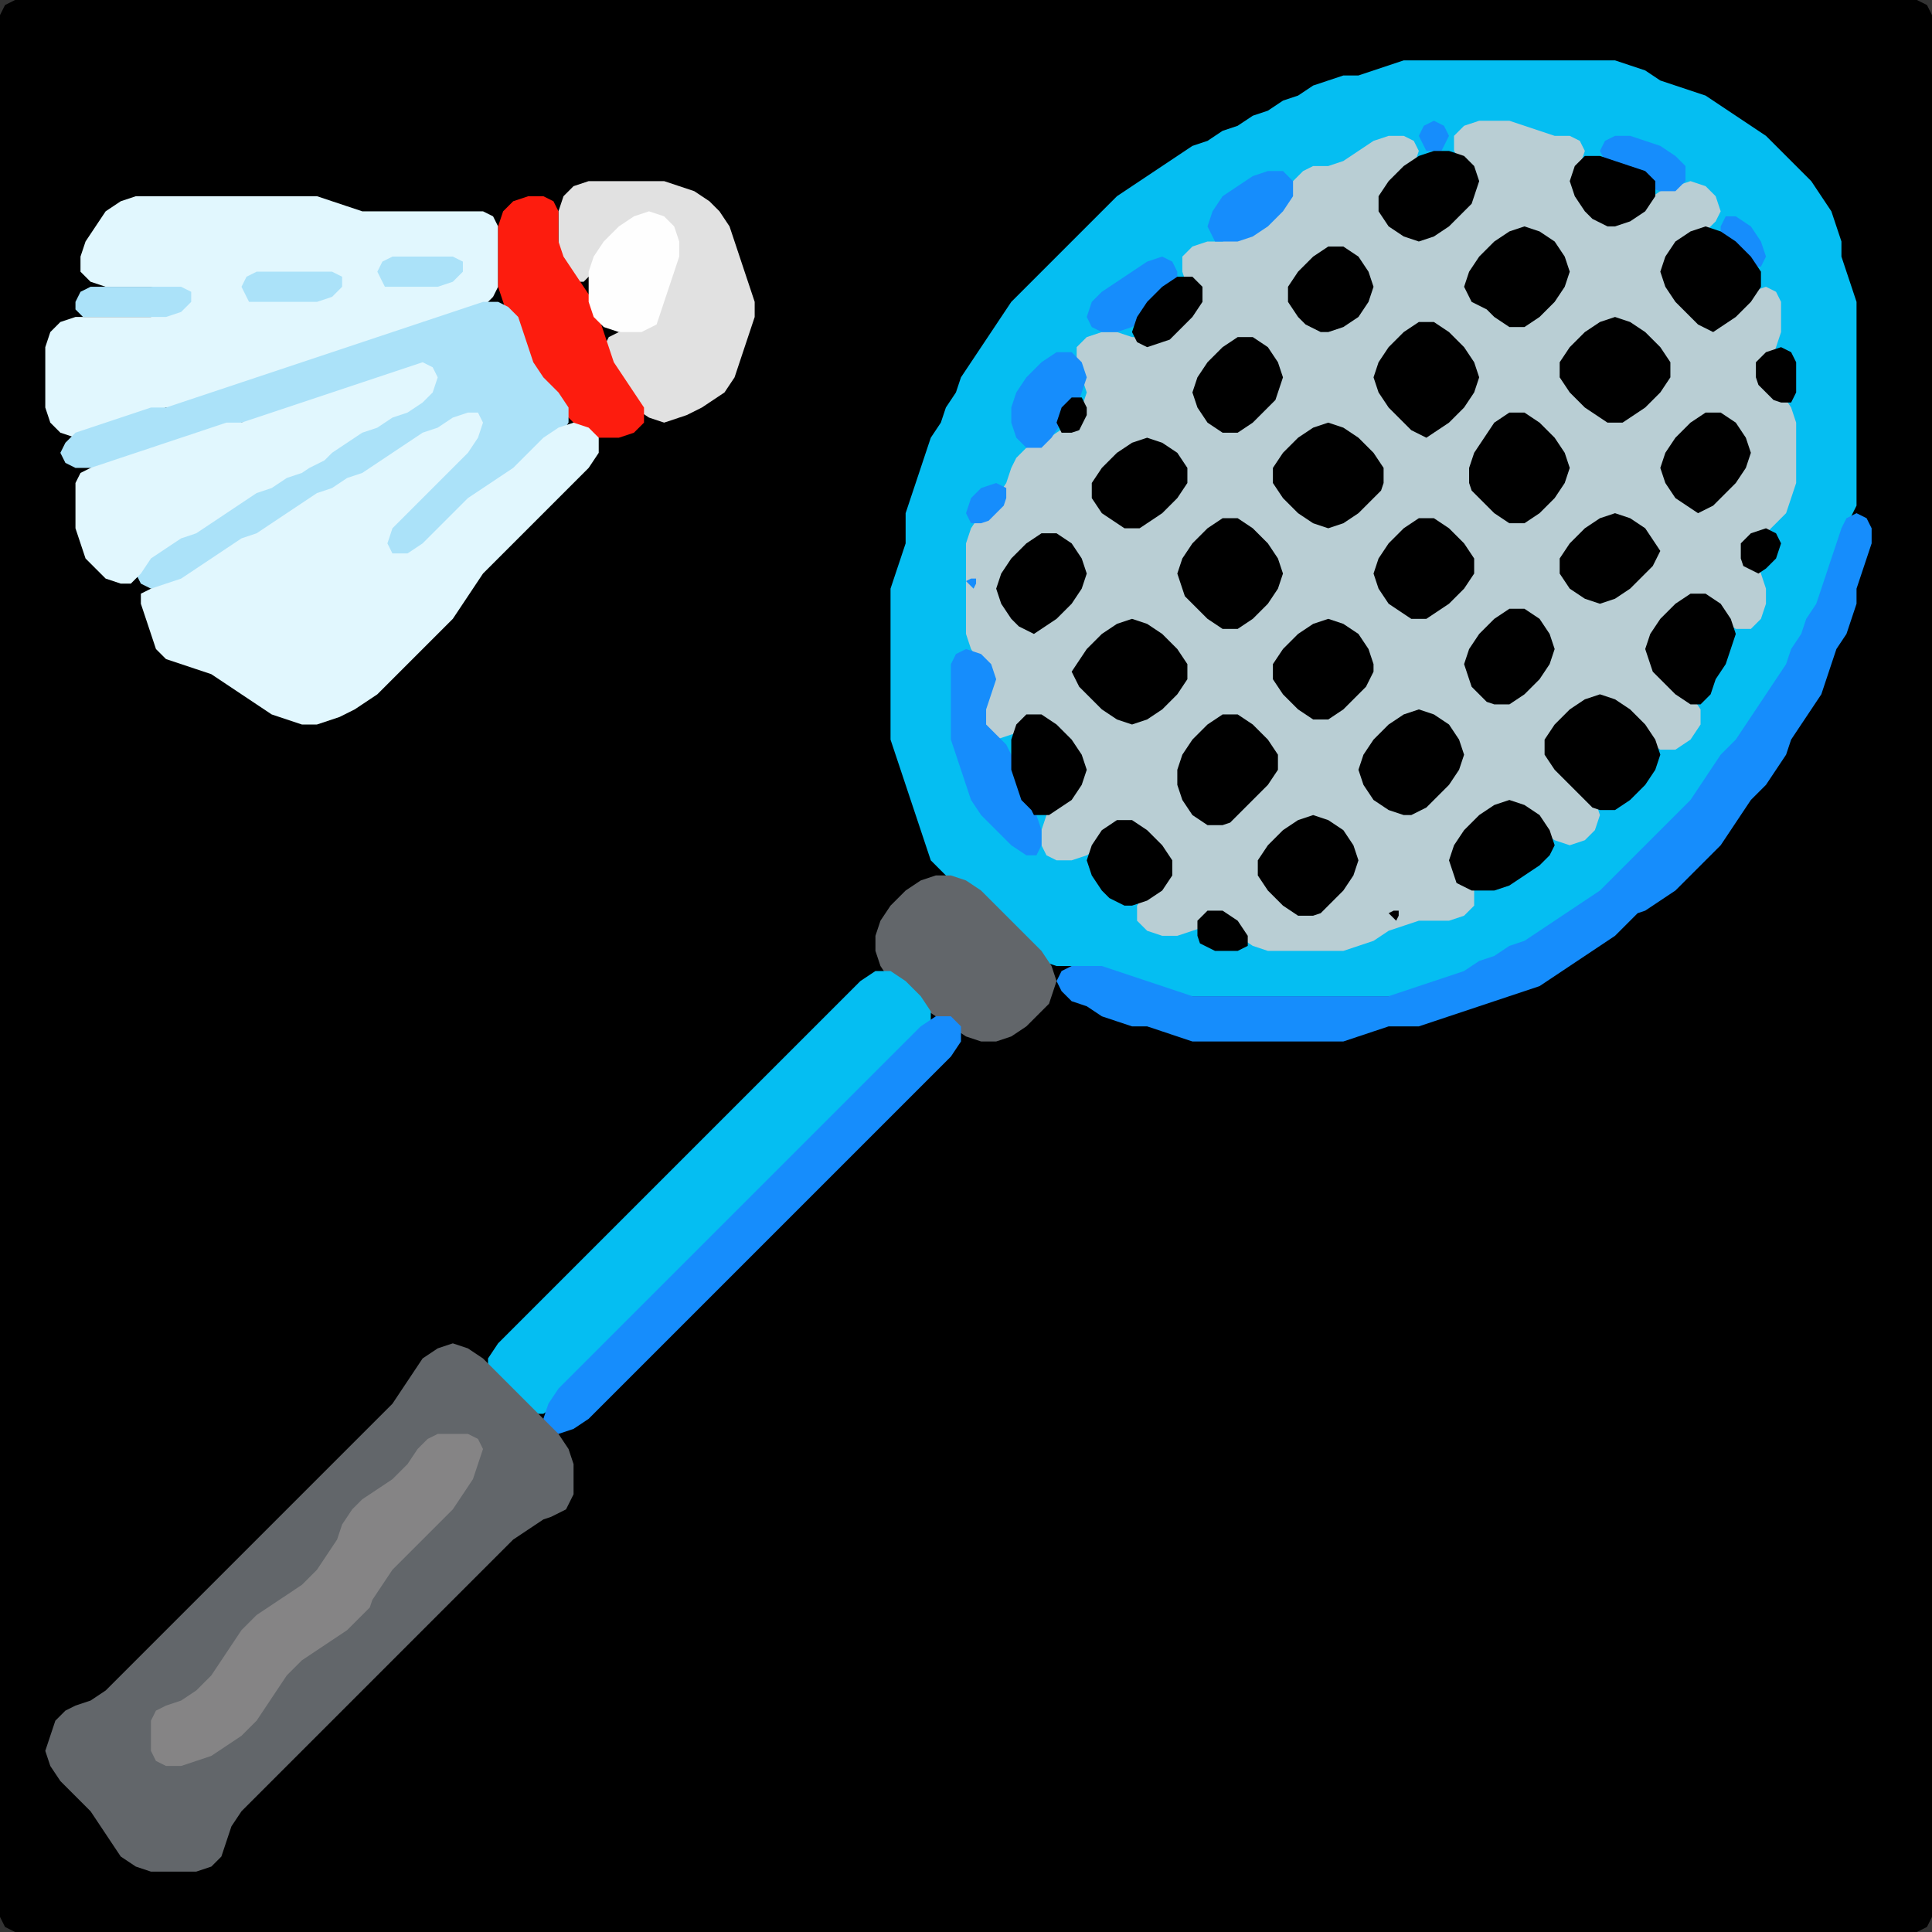 <?xml version="1.0" encoding="UTF-8" standalone="no"?>
<!DOCTYPE svg PUBLIC "-//W3C//DTD SVG 1.1//EN"
"http://www.w3.org/Graphics/SVG/1.1/DTD/svg11.dtd">
<svg width="128" height="128" xmlns="http://www.w3.org/2000/svg" version="1.1">
<rect width="100%" height="100%" fill="#333333" stroke="none"/>
<path d="M 26.5 128.0 L 27.0 128.0 L 28.0 128.0 L 29.0 128.0 L 30.0 128.0 L 31.0 128.0 L 32.0 128.0 L 33.0 128.0 L 34.0 128.0 L 35.0 128.0 L 36.0 128.0 L 37.0 128.0 L 38.0 128.0 L 39.0 128.0 L 40.0 128.0 L 41.0 128.0 L 42.0 128.0 L 43.0 128.0 L 44.0 128.0 L 45.0 128.0 L 46.0 128.0 L 47.0 128.0 L 48.0 128.0 L 49.0 128.0 L 50.0 128.0 L 51.0 128.0 L 52.0 128.0 L 53.0 128.0 L 54.0 128.0 L 55.0 128.0 L 56.0 128.0 L 57.0 128.0 L 58.0 128.0 L 59.0 128.0 L 60.0 128.0 L 61.0 128.0 L 62.0 128.0 L 63.0 128.0 L 64.0 128.0 L 65.0 128.0 L 66.0 128.0 L 67.0 128.0 L 68.0 128.0 L 69.0 128.0 L 70.0 128.0 L 71.0 128.0 L 72.0 128.0 L 73.0 128.0 L 74.0 128.0 L 75.0 128.0 L 76.0 128.0 L 77.0 128.0 L 78.0 128.0 L 79.0 128.0 L 80.0 128.0 L 81.0 128.0 L 82.0 128.0 L 83.0 128.0 L 84.0 128.0 L 85.0 128.0 L 86.0 128.0 L 87.0 128.0 L 88.0 128.0 L 89.0 128.0 L 90.0 128.0 L 91.0 128.0 L 92.0 128.0 L 93.0 128.0 L 94.0 128.0 L 95.0 128.0 L 96.0 128.0 L 97.0 128.0 L 98.0 128.0 L 99.0 128.0 L 100.0 128.0 L 101.0 128.0 L 102.0 128.0 L 103.0 128.0 L 104.0 128.0 L 105.0 128.0 L 106.0 128.0 L 107.0 128.0 L 108.0 128.0 L 109.0 128.0 L 110.0 128.0 L 111.0 128.0 L 112.0 128.0 L 113.0 128.0 L 114.0 128.0 L 115.0 128.0 L 116.0 128.0 L 117.0 128.0 L 118.0 128.0 L 119.0 128.0 L 120.0 128.0 L 121.0 128.0 L 122.0 128.0 L 123.0 128.0 L 124.0 128.0 L 125.0 128.0 L 126.0 128.0 L 127.0 128.0 L 127.667 127.667 L 128.0 127.0 L 128.0 126.0 L 128.0 125.0 L 128.0 124.0 L 128.0 123.0 L 128.0 122.0 L 128.0 121.0 L 128.0 120.0 L 128.0 119.0 L 128.0 118.0 L 128.0 117.0 L 128.0 116.0 L 128.0 115.0 L 128.0 114.0 L 128.0 113.0 L 128.0 112.0 L 128.0 111.0 L 128.0 110.0 L 128.0 109.0 L 128.0 108.0 L 128.0 107.0 L 128.0 106.0 L 128.0 105.0 L 128.0 104.0 L 128.0 103.0 L 128.0 102.0 L 128.0 101.0 L 128.0 100.0 L 128.0 99.0 L 128.0 98.0 L 128.0 97.0 L 128.0 96.0 L 128.0 95.0 L 128.0 94.0 L 128.0 93.0 L 128.0 92.0 L 128.0 91.0 L 128.0 90.0 L 128.0 89.0 L 128.0 88.0 L 128.0 87.0 L 128.0 86.0 L 128.0 85.0 L 128.0 84.0 L 128.0 83.0 L 128.0 82.0 L 128.0 81.0 L 128.0 80.0 L 128.0 79.0 L 128.0 78.0 L 128.0 77.0 L 128.0 76.0 L 128.0 75.0 L 128.0 74.0 L 128.0 73.0 L 128.0 72.0 L 128.0 71.0 L 128.0 70.0 L 128.0 69.0 L 128.0 68.0 L 128.0 67.0 L 128.0 66.0 L 128.0 65.0 L 128.0 64.0 L 128.0 63.0 L 128.0 62.0 L 128.0 61.0 L 128.0 60.0 L 128.0 59.0 L 128.0 58.0 L 128.0 57.0 L 128.0 56.0 L 128.0 55.0 L 128.0 54.0 L 128.0 53.0 L 128.0 52.0 L 128.0 51.0 L 128.0 50.0 L 128.0 49.0 L 128.0 48.0 L 128.0 47.0 L 128.0 46.0 L 128.0 45.0 L 128.0 44.0 L 128.0 43.0 L 128.0 42.0 L 128.0 41.0 L 128.0 40.0 L 128.0 39.0 L 128.0 38.0 L 128.0 37.0 L 128.0 36.0 L 128.0 35.0 L 128.0 34.0 L 128.0 33.0 L 128.0 32.0 L 128.0 31.0 L 128.0 30.0 L 128.0 29.0 L 128.0 28.0 L 128.0 27.0 L 128.0 26.0 L 128.0 25.0 L 128.0 24.0 L 128.0 23.0 L 128.0 22.0 L 128.0 21.0 L 128.0 20.0 L 128.0 19.0 L 128.0 18.0 L 128.0 17.0 L 128.0 16.0 L 128.0 15.0 L 128.0 14.0 L 128.0 13.0 L 128.0 12.0 L 128.0 11.0 L 128.0 10.0 L 128.0 9.0 L 128.0 8.0 L 128.0 7.0 L 128.0 6.0 L 128.0 5.0 L 128.0 4.0 L 128.0 3.0 L 128.0 2.0 L 128.0 1.0 L 127.667 0.333 L 127.0 0.0 L 126.0 0.0 L 125.0 0.0 L 124.0 0.0 L 123.0 0.0 L 122.0 0.0 L 121.0 0.0 L 120.0 0.0 L 119.0 0.0 L 118.0 0.0 L 117.0 0.0 L 116.0 0.0 L 115.0 0.0 L 114.0 0.0 L 113.0 0.0 L 112.0 0.0 L 111.0 0.0 L 110.0 0.0 L 109.0 0.0 L 108.0 0.0 L 107.0 0.0 L 106.0 0.0 L 105.0 0.0 L 104.0 0.0 L 103.0 0.0 L 102.0 0.0 L 101.0 0.0 L 100.0 0.0 L 99.0 0.0 L 98.0 0.0 L 97.0 0.0 L 96.0 0.0 L 95.0 0.0 L 94.0 0.0 L 93.0 0.0 L 92.0 0.0 L 91.0 0.0 L 90.0 0.0 L 89.0 0.0 L 88.0 0.0 L 87.0 0.0 L 86.0 0.0 L 85.0 0.0 L 84.0 0.0 L 83.0 0.0 L 82.0 0.0 L 81.0 0.0 L 80.0 0.0 L 79.0 0.0 L 78.0 0.0 L 77.0 0.0 L 76.0 0.0 L 75.0 0.0 L 74.0 0.0 L 73.0 0.0 L 72.0 0.0 L 71.0 0.0 L 70.0 0.0 L 69.0 0.0 L 68.0 0.0 L 67.0 0.0 L 66.0 0.0 L 65.0 0.0 L 64.0 0.0 L 63.0 0.0 L 62.0 0.0 L 61.0 0.0 L 60.0 0.0 L 59.0 0.0 L 58.0 0.0 L 57.0 0.0 L 56.0 0.0 L 55.0 0.0 L 54.0 0.0 L 53.0 0.0 L 52.0 0.0 L 51.0 0.0 L 50.0 0.0 L 49.0 0.0 L 48.0 0.0 L 47.0 0.0 L 46.0 0.0 L 45.0 0.0 L 44.0 0.0 L 43.0 0.0 L 42.0 0.0 L 41.0 0.0 L 40.0 0.0 L 39.0 0.0 L 38.0 0.0 L 37.0 0.0 L 36.0 0.0 L 35.0 0.0 L 34.0 0.0 L 33.0 0.0 L 32.0 0.0 L 31.0 0.0 L 30.0 0.0 L 29.0 0.0 L 28.0 0.0 L 27.0 0.0 L 26.0 0.0 L 25.0 0.0 L 24.0 0.0 L 23.0 0.0 L 22.0 0.0 L 21.0 0.0 L 20.0 0.0 L 19.0 0.0 L 18.0 0.0 L 17.0 0.0 L 16.0 0.0 L 15.0 0.0 L 14.0 0.0 L 13.0 0.0 L 12.0 0.0 L 11.0 0.0 L 10.0 0.0 L 9.0 0.0 L 8.0 0.0 L 7.0 0.0 L 6.0 0.0 L 5.0 0.0 L 4.0 0.0 L 3.0 0.0 L 2.0 0.0 L 1.0 0.0 L 0.333 0.333 L 0.0 1.0 L 0.0 2.0 L 0.0 3.0 L 0.0 4.0 L 0.0 5.0 L 0.0 6.0 L 0.0 7.0 L 0.0 8.0 L 0.0 9.0 L 0.0 10.0 L 0.0 11.0 L 0.0 12.0 L 0.0 13.0 L 0.0 14.0 L 0.0 15.0 L 0.0 16.0 L 0.0 17.0 L 0.0 18.0 L 0.0 19.0 L 0.0 20.0 L 0.0 21.0 L 0.0 22.0 L 0.0 23.0 L 0.0 24.0 L 0.0 25.0 L 0.0 26.0 L 0.0 27.0 L 0.0 28.0 L 0.0 29.0 L 0.0 30.0 L 0.0 31.0 L 0.0 32.0 L 0.0 33.0 L 0.0 34.0 L 0.0 35.0 L 0.0 36.0 L 0.0 37.0 L 0.0 38.0 L 0.0 39.0 L 0.0 40.0 L 0.0 41.0 L 0.0 42.0 L 0.0 43.0 L 0.0 44.0 L 0.0 45.0 L 0.0 46.0 L 0.0 47.0 L 0.0 48.0 L 0.0 49.0 L 0.0 50.0 L 0.0 51.0 L 0.0 52.0 L 0.0 53.0 L 0.0 54.0 L 0.0 55.0 L 0.0 56.0 L 0.0 57.0 L 0.0 58.0 L 0.0 59.0 L 0.0 60.0 L 0.0 61.0 L 0.0 62.0 L 0.0 63.0 L 0.0 64.0 L 0.0 65.0 L 0.0 66.0 L 0.0 67.0 L 0.0 68.0 L 0.0 69.0 L 0.0 70.0 L 0.0 71.0 L 0.0 72.0 L 0.0 73.0 L 0.0 74.0 L 0.0 75.0 L 0.0 76.0 L 0.0 77.0 L 0.0 78.0 L 0.0 79.0 L 0.0 80.0 L 0.0 81.0 L 0.0 82.0 L 0.0 83.0 L 0.0 84.0 L 0.0 85.0 L 0.0 86.0 L 0.0 87.0 L 0.0 88.0 L 0.0 89.0 L 0.0 90.0 L 0.0 91.0 L 0.0 92.0 L 0.0 93.0 L 0.0 94.0 L 0.0 95.0 L 0.0 96.0 L 0.0 97.0 L 0.0 98.0 L 0.0 99.0 L 0.0 100.0 L 0.0 101.0 L 0.0 102.0 L 0.0 103.0 L 0.0 104.0 L 0.0 105.0 L 0.0 106.0 L 0.0 107.0 L 0.0 108.0 L 0.0 109.0 L 0.0 110.0 L 0.0 111.0 L 0.0 112.0 L 0.0 113.0 L 0.0 114.0 L 0.0 115.0 L 0.0 116.0 L 0.0 117.0 L 0.0 118.0 L 0.0 119.0 L 0.0 120.0 L 0.0 121.0 L 0.0 122.0 L 0.0 123.0 L 0.0 124.0 L 0.0 125.0 L 0.0 126.0 L 0.0 127.0 L 0.333 127.667 L 1.0 128.0 L 2.0 128.0 L 3.0 128.0 L 4.0 128.0 L 5.0 128.0 L 6.0 128.0 L 7.0 128.0 L 8.0 128.0 L 9.0 128.0 L 10.0 128.0 L 11.0 128.0 L 12.0 128.0 L 13.0 128.0 L 14.0 128.0 L 15.0 128.0 L 16.0 128.0 L 17.0 128.0 L 18.0 128.0 L 19.0 128.0 L 20.0 128.0 L 21.0 128.0 L 22.0 128.0 L 23.0 128.0 L 24.0 128.0 L 25.0 128.0 L 25.5 128.0 Z" stroke="none" fill="rgb(0,0,0)" />
<path d="M 123.0 33.5 L 123.0 33.0 L 123.0 32.0 L 123.0 31.0 L 123.0 30.0 L 123.0 29.0 L 123.0 28.0 L 123.0 27.0 L 123.0 26.0 L 123.0 25.0 L 123.0 24.0 L 123.0 23.0 L 123.0 22.0 L 123.0 21.0 L 123.0 20.0 L 122.667 19.0 L 122.333 18.0 L 122.0 17.0 L 122.0 16.0 L 121.667 15.0 L 121.333 14.0 L 120.667 13.0 L 120.0 12.0 L 119.0 11.0 L 118.0 10.0 L 117.0 9.0 L 116.0 8.333 L 115.0 7.667 L 114.0 7.0 L 113.0 6.333 L 112.0 6.0 L 111.0 5.667 L 110.0 5.333 L 109.0 4.667 L 108.0 4.333 L 107.0 4.0 L 106.0 4.0 L 105.0 4.0 L 104.0 4.0 L 103.0 4.0 L 102.0 4.0 L 101.0 4.0 L 100.0 4.0 L 99.0 4.0 L 98.0 4.0 L 97.0 4.0 L 96.0 4.0 L 95.0 4.0 L 94.0 4.0 L 93.0 4.0 L 92.0 4.333 L 91.0 4.667 L 90.0 5.0 L 89.0 5.0 L 88.0 5.333 L 87.0 5.667 L 86.0 6.333 L 85.0 6.667 L 84.0 7.333 L 83.0 7.667 L 82.0 8.333 L 81.0 8.667 L 80.0 9.333 L 79.0 9.667 L 78.0 10.333 L 77.0 11.0 L 76.0 11.667 L 75.0 12.333 L 74.0 13.0 L 73.0 14.0 L 72.0 15.0 L 71.0 16.0 L 70.0 17.0 L 69.0 18.0 L 68.0 19.0 L 67.0 20.0 L 66.333 21.0 L 65.667 22.0 L 65.0 23.0 L 64.333 24.0 L 63.667 25.0 L 63.333 26.0 L 62.667 27.0 L 62.333 28.0 L 61.667 29.0 L 61.333 30.0 L 61.0 31.0 L 60.667 32.0 L 60.333 33.0 L 60.0 34.0 L 60.0 35.0 L 60.0 36.0 L 59.667 37.0 L 59.333 38.0 L 59.0 39.0 L 59.0 40.0 L 59.0 41.0 L 59.0 42.0 L 59.0 43.0 L 59.0 44.0 L 59.0 45.0 L 59.0 46.0 L 59.0 47.0 L 59.0 48.0 L 59.0 49.0 L 59.333 50.0 L 59.667 51.0 L 60.0 52.0 L 60.333 53.0 L 60.667 54.0 L 61.0 55.0 L 61.333 56.0 L 61.667 57.0 L 62.333 57.667 L 63.0 58.333 L 64.0 59.0 L 65.0 60.0 L 66.0 61.0 L 67.0 62.0 L 68.0 63.0 L 69.0 63.667 L 70.0 64.0 L 71.0 64.0 L 72.0 64.0 L 73.0 64.333 L 74.0 64.667 L 75.0 65.0 L 76.0 65.333 L 77.0 65.667 L 78.0 66.0 L 79.0 66.0 L 80.0 66.0 L 81.0 66.0 L 82.0 66.0 L 83.0 66.0 L 84.0 66.0 L 85.0 66.0 L 86.0 66.0 L 87.0 66.0 L 88.0 66.0 L 89.0 66.0 L 90.0 66.0 L 91.0 66.0 L 92.0 66.0 L 93.0 66.0 L 94.0 65.667 L 95.0 65.333 L 96.0 65.0 L 97.0 64.667 L 98.0 64.333 L 99.0 63.667 L 100.0 63.333 L 101.0 62.667 L 102.0 62.333 L 103.0 61.667 L 104.0 61.0 L 105.0 60.333 L 106.0 59.667 L 107.0 59.0 L 108.0 58.0 L 109.0 57.0 L 110.0 56.0 L 111.0 55.0 L 112.0 54.0 L 112.667 53.0 L 113.333 52.0 L 114.0 51.0 L 115.0 50.0 L 115.667 49.0 L 116.333 48.0 L 117.0 47.0 L 117.667 46.0 L 118.333 45.0 L 118.667 44.0 L 119.333 43.0 L 119.667 42.0 L 120.333 41.0 L 120.667 40.0 L 121.0 39.0 L 121.333 38.0 L 121.667 37.0 L 122.0 36.0 L 122.333 35.0 L 122.5 34.5 Z" stroke="none" fill="rgb(5,190,242)" />
<path d="M 95.5 10.0 L 95.667 9.667 L 96.0 9.0 L 95.667 8.333 L 95.0 8.0 L 94.333 8.333 L 94.0 9.0 L 94.333 9.667 L 94.5 10.0 Z" stroke="none" fill="rgb(22,141,252)" />
<path d="M 88.5 63.0 L 89.0 63.0 L 90.0 62.667 L 91.0 62.333 L 92.0 61.667 L 93.0 61.333 L 94.0 61.0 L 95.0 61.0 L 96.0 61.0 L 97.0 60.667 L 97.667 60.0 L 97.667 59.0 L 97.0 58.0 L 96.667 57.0 L 97.0 56.0 L 98.0 55.0 L 99.0 54.0 L 100.0 53.667 L 101.0 54.0 L 102.0 55.0 L 103.0 55.667 L 104.0 56.0 L 105.0 55.667 L 105.667 55.0 L 106.0 54.0 L 105.667 53.0 L 105.0 52.0 L 104.0 51.0 L 103.333 50.0 L 103.333 49.0 L 104.0 48.0 L 105.0 47.0 L 106.0 46.667 L 107.0 47.0 L 108.0 48.0 L 109.0 49.0 L 110.0 49.667 L 111.0 49.667 L 112.0 49.0 L 112.667 48.0 L 112.667 47.0 L 112.0 46.0 L 111.0 45.0 L 110.0 44.0 L 109.667 43.0 L 110.0 42.0 L 111.0 41.0 L 112.0 40.333 L 113.0 40.333 L 114.0 41.0 L 115.0 41.667 L 116.0 41.667 L 116.667 41.0 L 117.0 40.0 L 117.0 39.0 L 116.667 38.0 L 116.333 37.0 L 116.333 36.0 L 117.0 35.333 L 117.667 34.667 L 118.333 34.0 L 118.667 33.0 L 119.0 32.0 L 119.0 31.0 L 119.0 30.0 L 119.0 29.0 L 119.0 28.0 L 118.667 27.0 L 118.0 26.0 L 117.333 25.0 L 117.333 24.0 L 117.667 23.0 L 118.0 22.0 L 118.0 21.0 L 118.0 20.0 L 117.667 19.333 L 117.0 19.0 L 116.0 19.333 L 115.0 20.0 L 114.0 20.667 L 113.0 20.667 L 112.0 20.0 L 111.0 19.0 L 110.667 18.0 L 111.0 17.0 L 112.0 16.0 L 113.0 15.333 L 113.667 14.667 L 114.0 14.0 L 113.667 13.0 L 113.0 12.333 L 112.0 12.0 L 111.0 12.333 L 110.0 12.667 L 109.0 13.333 L 108.0 14.0 L 107.0 14.333 L 106.0 14.0 L 105.0 13.0 L 104.667 12.0 L 104.667 11.0 L 105.0 10.0 L 104.667 9.333 L 104.0 9.0 L 103.0 9.0 L 102.0 8.667 L 101.0 8.333 L 100.0 8.0 L 99.0 8.0 L 98.0 8.0 L 97.0 8.333 L 96.333 9.0 L 96.333 10.0 L 97.0 11.0 L 97.333 12.0 L 97.0 13.0 L 96.0 14.0 L 95.0 15.0 L 94.0 15.333 L 93.0 15.0 L 92.333 14.0 L 92.333 13.0 L 93.0 12.0 L 93.667 11.0 L 94.0 10.0 L 93.667 9.333 L 93.0 9.0 L 92.0 9.0 L 91.0 9.333 L 90.0 10.0 L 89.0 10.667 L 88.0 11.0 L 87.0 11.0 L 86.333 11.333 L 85.667 12.0 L 85.0 13.0 L 84.0 14.0 L 83.0 15.0 L 82.0 15.667 L 81.0 16.0 L 80.0 16.0 L 79.0 16.333 L 78.333 17.0 L 78.333 18.0 L 78.667 19.0 L 78.667 20.0 L 78.0 21.0 L 77.0 22.0 L 76.0 22.333 L 75.0 22.333 L 74.0 22.0 L 73.0 22.0 L 72.0 22.333 L 71.333 23.0 L 71.333 24.0 L 71.667 25.0 L 72.0 26.0 L 71.667 27.0 L 71.0 28.0 L 70.0 28.667 L 69.0 29.333 L 68.0 29.667 L 67.333 30.333 L 67.0 31.0 L 66.667 32.0 L 66.0 33.0 L 65.0 34.0 L 64.333 35.0 L 64.0 36.0 L 64.0 37.0 L 64.0 38.0 L 64.0 39.0 L 64.0 40.0 L 64.0 41.0 L 64.0 42.0 L 64.333 43.0 L 65.0 44.0 L 65.333 45.0 L 65.333 46.0 L 65.0 47.0 L 65.0 48.0 L 65.333 48.667 L 66.0 49.0 L 67.0 48.667 L 68.0 48.333 L 69.0 48.333 L 70.0 49.0 L 71.0 50.0 L 71.333 51.0 L 71.0 52.0 L 70.0 53.0 L 69.333 54.0 L 69.0 55.0 L 69.0 56.0 L 69.333 56.667 L 70.0 57.0 L 71.0 57.0 L 72.0 56.667 L 73.0 56.0 L 74.0 55.333 L 75.0 55.333 L 76.0 56.0 L 76.667 57.0 L 76.667 58.0 L 76.0 59.0 L 75.333 60.0 L 75.333 61.0 L 76.0 61.667 L 77.0 62.0 L 78.0 62.0 L 79.0 61.667 L 80.0 61.333 L 81.0 61.333 L 82.0 62.0 L 83.0 62.667 L 84.0 63.0 L 85.0 63.0 L 86.0 63.0 L 87.0 63.0 L 87.5 63.0 Z" stroke="none" fill="rgb(185,206,212)" />
<path d="M 109.5 12.5 L 110.0 12.667 L 111.0 12.667 L 111.667 12.0 L 111.667 11.0 L 111.0 10.333 L 110.0 9.667 L 109.0 9.333 L 108.0 9.0 L 107.0 9.0 L 106.333 9.333 L 106.0 10.0 L 106.333 10.667 L 107.0 11.0 L 108.0 11.333 L 108.5 11.5 Z" stroke="none" fill="rgb(22,141,252)" />
<path d="M 97.5 13.5 L 97.667 13.0 L 98.0 12.0 L 97.667 11.0 L 97.0 10.333 L 96.0 10.0 L 95.0 10.0 L 94.0 10.333 L 93.0 11.0 L 92.0 12.0 L 91.333 13.0 L 91.333 14.0 L 92.0 15.0 L 93.0 15.667 L 94.0 16.0 L 95.0 15.667 L 96.0 15.0 L 96.5 14.5 Z" stroke="none" fill="rgb(0,0,0)" />
<path d="M 106.5 15.0 L 107.0 15.0 L 108.0 14.667 L 109.0 14.0 L 109.667 13.0 L 109.667 12.0 L 109.0 11.333 L 108.0 11.0 L 107.0 10.667 L 106.0 10.333 L 105.0 10.333 L 104.333 11.0 L 104.0 12.0 L 104.333 13.0 L 105.0 14.0 L 105.5 14.5 Z" stroke="none" fill="rgb(0,0,0)" />
<path d="M 81.5 16.0 L 82.0 16.0 L 83.0 15.667 L 84.0 15.0 L 85.0 14.0 L 85.667 13.0 L 85.667 12.0 L 85.0 11.333 L 84.0 11.333 L 83.0 11.667 L 82.0 12.333 L 81.0 13.0 L 80.333 14.0 L 80.0 15.0 L 80.333 15.667 L 80.5 16.0 Z" stroke="none" fill="rgb(22,141,252)" />
<path d="M 46.5 27.0 L 47.0 26.667 L 48.0 26.0 L 48.667 25.0 L 49.0 24.0 L 49.333 23.0 L 49.667 22.0 L 50.0 21.0 L 50.0 20.0 L 49.667 19.0 L 49.333 18.0 L 49.0 17.0 L 48.667 16.0 L 48.333 15.0 L 47.667 14.0 L 47.0 13.333 L 46.0 12.667 L 45.0 12.333 L 44.0 12.0 L 43.0 12.0 L 42.0 12.0 L 41.0 12.0 L 40.0 12.0 L 39.0 12.0 L 38.0 12.333 L 37.333 13.0 L 37.0 14.0 L 37.0 15.0 L 37.0 16.0 L 37.0 17.0 L 37.333 18.0 L 38.0 18.667 L 38.667 18.667 L 39.333 18.0 L 40.0 17.0 L 41.0 16.0 L 42.0 15.0 L 43.0 14.667 L 44.0 15.0 L 44.667 16.0 L 44.667 17.0 L 44.333 18.0 L 44.0 19.0 L 43.667 20.0 L 43.0 21.0 L 42.0 21.667 L 41.0 22.0 L 40.333 22.333 L 40.0 23.0 L 40.333 24.0 L 40.667 25.0 L 41.333 26.0 L 42.0 27.0 L 43.0 27.667 L 44.0 28.0 L 45.0 27.667 L 45.5 27.5 Z" stroke="none" fill="rgb(225,225,225)" />
<path d="M 21.5 24.0 L 22.0 23.667 L 23.0 23.333 L 24.0 23.0 L 25.0 22.667 L 26.0 22.333 L 27.0 22.0 L 28.0 21.667 L 29.0 21.333 L 30.0 21.0 L 31.0 20.667 L 32.0 20.333 L 32.667 19.667 L 33.0 19.0 L 33.0 18.0 L 33.0 17.0 L 33.0 16.0 L 33.0 15.0 L 32.667 14.333 L 32.0 14.0 L 31.0 14.0 L 30.0 14.0 L 29.0 14.0 L 28.0 14.0 L 27.0 14.0 L 26.0 14.0 L 25.0 14.0 L 24.0 14.0 L 23.0 13.667 L 22.0 13.333 L 21.0 13.0 L 20.0 13.0 L 19.0 13.0 L 18.0 13.0 L 17.0 13.0 L 16.0 13.0 L 15.0 13.0 L 14.0 13.0 L 13.0 13.0 L 12.0 13.0 L 11.0 13.0 L 10.0 13.0 L 9.0 13.0 L 8.0 13.333 L 7.0 14.0 L 6.333 15.0 L 5.667 16.0 L 5.333 17.0 L 5.333 18.0 L 6.0 18.667 L 7.0 19.0 L 8.0 19.0 L 9.0 19.0 L 10.0 19.0 L 11.0 19.333 L 11.333 20.0 L 11.0 20.667 L 10.0 21.0 L 9.0 21.0 L 8.0 21.0 L 7.0 21.0 L 6.0 21.0 L 5.0 21.0 L 4.0 21.333 L 3.333 22.0 L 3.0 23.0 L 3.0 24.0 L 3.0 25.0 L 3.0 26.0 L 3.0 27.0 L 3.333 28.0 L 4.0 28.667 L 5.0 29.0 L 6.0 28.667 L 7.0 28.333 L 8.0 28.0 L 9.0 27.667 L 10.0 27.333 L 11.0 27.0 L 12.0 27.0 L 13.0 26.667 L 14.0 26.333 L 15.0 26.0 L 16.0 25.667 L 17.0 25.333 L 18.0 25.0 L 19.0 24.667 L 20.0 24.333 L 20.5 24.0 Z" stroke="none" fill="rgb(225,247,254)" />
<path d="M 39.5 29.0 L 40.0 29.0 L 41.0 29.0 L 42.0 28.667 L 42.667 28.0 L 42.667 27.0 L 42.0 26.0 L 41.333 25.0 L 40.667 24.0 L 40.333 23.0 L 40.0 22.0 L 39.667 21.0 L 39.333 20.0 L 38.667 19.0 L 38.0 18.0 L 37.333 17.0 L 37.0 16.0 L 37.0 15.0 L 37.0 14.0 L 36.667 13.333 L 36.0 13.0 L 35.0 13.0 L 34.0 13.333 L 33.333 14.0 L 33.0 15.0 L 33.0 16.0 L 33.0 17.0 L 33.0 18.0 L 33.0 19.0 L 33.333 20.0 L 33.667 21.0 L 34.333 22.0 L 34.667 23.0 L 35.0 24.0 L 35.333 25.0 L 36.0 26.0 L 37.0 27.0 L 38.0 28.0 L 38.5 28.5 Z" stroke="none" fill="rgb(253,28,14)" />
<path d="M 43.5 21.5 L 43.667 21.0 L 44.0 20.0 L 44.333 19.0 L 44.667 18.0 L 45.0 17.0 L 45.0 16.0 L 44.667 15.0 L 44.0 14.333 L 43.0 14.0 L 42.0 14.333 L 41.0 15.0 L 40.0 16.0 L 39.333 17.0 L 39.0 18.0 L 39.0 19.0 L 39.0 20.0 L 39.333 21.0 L 40.0 21.667 L 41.0 22.0 L 42.0 22.0 L 42.5 22.0 Z" stroke="none" fill="rgb(254,254,254)" />
<path d="M 114.5 16.5 L 115.0 17.0 L 116.0 17.667 L 116.667 17.667 L 117.0 17.0 L 116.667 16.0 L 116.0 15.0 L 115.0 14.333 L 114.333 14.333 L 114.0 15.0 L 114.0 15.5 Z" stroke="none" fill="rgb(22,141,252)" />
<path d="M 98.5 20.5 L 99.0 21.0 L 100.0 21.667 L 101.0 21.667 L 102.0 21.0 L 103.0 20.0 L 103.667 19.0 L 104.0 18.0 L 103.667 17.0 L 103.0 16.0 L 102.0 15.333 L 101.0 15.0 L 100.0 15.333 L 99.0 16.0 L 98.0 17.0 L 97.333 18.0 L 97.0 19.0 L 97.333 19.667 L 97.5 20.0 Z" stroke="none" fill="rgb(0,0,0)" />
<path d="M 113.5 22.0 L 114.0 21.667 L 115.0 21.0 L 116.0 20.0 L 116.667 19.0 L 116.667 18.0 L 116.0 17.0 L 115.0 16.0 L 114.0 15.333 L 113.0 15.0 L 112.0 15.333 L 111.0 16.0 L 110.333 17.0 L 110.0 18.0 L 110.333 19.0 L 111.0 20.0 L 112.0 21.0 L 112.5 21.5 Z" stroke="none" fill="rgb(0,0,0)" />
<path d="M 87.5 22.0 L 88.0 22.0 L 89.0 21.667 L 90.0 21.0 L 90.667 20.0 L 91.0 19.0 L 90.667 18.0 L 90.0 17.0 L 89.0 16.333 L 88.0 16.333 L 87.0 17.0 L 86.0 18.0 L 85.333 19.0 L 85.333 20.0 L 86.0 21.0 L 86.5 21.5 Z" stroke="none" fill="rgb(0,0,0)" />
<path d="M 26.5 19.0 L 27.0 19.0 L 28.0 19.0 L 29.0 19.0 L 30.0 18.667 L 30.667 18.0 L 30.667 17.333 L 30.0 17.0 L 29.0 17.0 L 28.0 17.0 L 27.0 17.0 L 26.0 17.0 L 25.333 17.333 L 25.0 18.0 L 25.333 18.667 L 25.5 19.0 Z" stroke="none" fill="rgb(171,226,249)" />
<path d="M 78.0 18.5 L 78.0 18.0 L 77.667 17.333 L 77.0 17.0 L 76.0 17.333 L 75.0 18.0 L 74.0 18.667 L 73.0 19.333 L 72.333 20.0 L 72.0 21.0 L 72.333 21.667 L 73.0 22.0 L 74.0 22.0 L 75.0 21.667 L 76.0 21.0 L 77.0 20.0 L 77.5 19.5 Z" stroke="none" fill="rgb(22,141,252)" />
<path d="M 17.5 20.0 L 18.0 20.0 L 19.0 20.0 L 20.0 20.0 L 21.0 20.0 L 22.0 19.667 L 22.667 19.0 L 22.667 18.333 L 22.0 18.0 L 21.0 18.0 L 20.0 18.0 L 19.0 18.0 L 18.0 18.0 L 17.0 18.0 L 16.333 18.333 L 16.0 19.0 L 16.333 19.667 L 16.5 20.0 Z" stroke="none" fill="rgb(171,226,249)" />
<path d="M 78.5 21.5 L 79.0 21.0 L 79.667 20.0 L 79.667 19.0 L 79.0 18.333 L 78.0 18.333 L 77.0 19.0 L 76.0 20.0 L 75.333 21.0 L 75.0 22.0 L 75.333 22.667 L 76.0 23.0 L 77.0 22.667 L 77.5 22.5 Z" stroke="none" fill="rgb(0,0,0)" />
<path d="M 5.5 21.0 L 6.0 21.0 L 7.0 21.0 L 8.0 21.0 L 9.0 21.0 L 10.0 21.0 L 11.0 21.0 L 12.0 20.667 L 12.667 20.0 L 12.667 19.333 L 12.0 19.0 L 11.0 19.0 L 10.0 19.0 L 9.0 19.0 L 8.0 19.0 L 7.0 19.0 L 6.0 19.0 L 5.333 19.333 L 5.0 20.0 L 5.0 20.5 Z" stroke="none" fill="rgb(171,226,249)" />
<path d="M 21.5 42.5 L 22.0 42.0 L 23.0 41.0 L 24.0 40.0 L 25.0 39.0 L 26.0 38.0 L 27.0 37.333 L 28.0 36.667 L 29.0 36.0 L 30.0 35.0 L 31.0 34.0 L 32.0 33.0 L 33.0 32.333 L 34.0 31.667 L 35.0 31.0 L 36.0 30.0 L 37.0 29.0 L 37.667 28.0 L 37.667 27.0 L 37.0 26.0 L 36.0 25.0 L 35.333 24.0 L 35.0 23.0 L 34.667 22.0 L 34.333 21.0 L 33.667 20.333 L 33.0 20.0 L 32.0 20.0 L 31.0 20.333 L 30.0 20.667 L 29.0 21.0 L 28.0 21.333 L 27.0 21.667 L 26.0 22.0 L 25.0 22.333 L 24.0 22.667 L 23.0 23.0 L 22.0 23.333 L 21.0 23.667 L 20.0 24.0 L 19.0 24.333 L 18.0 24.667 L 17.0 25.0 L 16.0 25.333 L 15.0 25.667 L 14.0 26.0 L 13.0 26.333 L 12.0 26.667 L 11.0 27.0 L 10.0 27.0 L 9.0 27.333 L 8.0 27.667 L 7.0 28.0 L 6.0 28.333 L 5.0 28.667 L 4.333 29.333 L 4.0 30.0 L 4.333 30.667 L 5.0 31.0 L 6.0 31.0 L 7.0 31.0 L 8.0 30.667 L 9.0 30.333 L 10.0 30.0 L 11.0 29.667 L 12.0 29.333 L 13.0 29.0 L 14.0 28.667 L 15.0 28.333 L 16.0 28.0 L 17.0 28.0 L 18.0 27.667 L 19.0 27.333 L 20.0 27.0 L 21.0 26.667 L 22.0 26.333 L 23.0 26.0 L 24.0 25.667 L 25.0 25.333 L 26.0 25.0 L 27.0 25.333 L 27.333 26.0 L 27.0 26.667 L 26.0 27.333 L 25.0 27.667 L 24.0 28.333 L 23.0 28.667 L 22.0 29.333 L 21.0 30.0 L 20.0 30.667 L 19.0 31.333 L 18.0 31.667 L 17.0 32.333 L 16.0 32.667 L 15.0 33.333 L 14.0 34.0 L 13.0 34.667 L 12.0 35.333 L 11.0 35.667 L 10.0 36.333 L 9.333 37.0 L 9.0 38.0 L 9.333 38.667 L 10.0 39.0 L 11.0 39.0 L 12.0 38.667 L 13.0 38.333 L 14.0 37.667 L 15.0 37.0 L 16.0 36.333 L 17.0 35.667 L 18.0 35.333 L 19.0 34.667 L 20.0 34.0 L 21.0 33.333 L 22.0 32.667 L 23.0 32.333 L 24.0 31.667 L 25.0 31.333 L 26.0 30.667 L 27.0 30.0 L 28.0 29.333 L 29.0 29.333 L 29.333 30.0 L 29.0 31.0 L 28.0 32.0 L 27.0 33.0 L 26.0 34.0 L 25.0 35.0 L 24.0 36.0 L 23.0 37.0 L 22.0 37.667 L 21.0 38.333 L 20.0 39.0 L 19.0 40.0 L 18.0 41.0 L 17.0 42.0 L 16.333 43.0 L 16.333 43.667 L 17.0 44.0 L 18.0 44.0 L 19.0 43.667 L 20.0 43.333 L 20.5 43.0 Z" stroke="none" fill="rgb(171,226,249)" />
<path d="M 94.5 29.0 L 95.0 28.667 L 96.0 28.0 L 97.0 27.0 L 97.667 26.0 L 98.0 25.0 L 97.667 24.0 L 97.0 23.0 L 96.0 22.0 L 95.0 21.333 L 94.0 21.333 L 93.0 22.0 L 92.0 23.0 L 91.333 24.0 L 91.0 25.0 L 91.333 26.0 L 92.0 27.0 L 93.0 28.0 L 93.5 28.5 Z" stroke="none" fill="rgb(0,0,0)" />
<path d="M 107.5 28.0 L 108.0 27.667 L 109.0 27.0 L 110.0 26.0 L 110.667 25.0 L 110.667 24.0 L 110.0 23.0 L 109.0 22.0 L 108.0 21.333 L 107.0 21.0 L 106.0 21.333 L 105.0 22.0 L 104.0 23.0 L 103.333 24.0 L 103.333 25.0 L 104.0 26.0 L 105.0 27.0 L 106.0 27.667 L 106.5 28.0 Z" stroke="none" fill="rgb(0,0,0)" />
<path d="M 84.5 26.5 L 84.667 26.0 L 85.0 25.0 L 84.667 24.0 L 84.0 23.0 L 83.0 22.333 L 82.0 22.333 L 81.0 23.0 L 80.0 24.0 L 79.333 25.0 L 79.0 26.0 L 79.333 27.0 L 80.0 28.0 L 81.0 28.667 L 82.0 28.667 L 83.0 28.0 L 83.5 27.5 Z" stroke="none" fill="rgb(0,0,0)" />
<path d="M 71.5 26.5 L 71.667 26.0 L 72.0 25.0 L 71.667 24.0 L 71.0 23.333 L 70.0 23.333 L 69.0 24.0 L 68.0 25.0 L 67.333 26.0 L 67.0 27.0 L 67.0 28.0 L 67.333 29.0 L 68.0 29.667 L 69.0 29.667 L 69.667 29.0 L 70.333 28.0 L 70.5 27.5 Z" stroke="none" fill="rgb(22,141,252)" />
<path d="M 117.5 26.5 L 118.0 26.667 L 118.667 26.667 L 119.0 26.0 L 119.0 25.0 L 119.0 24.0 L 118.667 23.333 L 118.0 23.0 L 117.0 23.333 L 116.333 24.0 L 116.333 25.0 L 116.5 25.5 Z" stroke="none" fill="rgb(0,0,0)" />
<path d="M 21.5 30.5 L 22.0 30.0 L 23.0 29.333 L 24.0 28.667 L 25.0 28.333 L 26.0 27.667 L 27.0 27.333 L 28.0 26.667 L 28.667 26.0 L 29.0 25.0 L 28.667 24.333 L 28.0 24.0 L 27.0 24.333 L 26.0 24.667 L 25.0 25.0 L 24.0 25.333 L 23.0 25.667 L 22.0 26.0 L 21.0 26.333 L 20.0 26.667 L 19.0 27.0 L 18.0 27.333 L 17.0 27.667 L 16.0 28.0 L 15.0 28.0 L 14.0 28.333 L 13.0 28.667 L 12.0 29.0 L 11.0 29.333 L 10.0 29.667 L 9.0 30.0 L 8.0 30.333 L 7.0 30.667 L 6.0 31.0 L 5.333 31.333 L 5.0 32.0 L 5.0 33.0 L 5.0 34.0 L 5.0 35.0 L 5.333 36.0 L 5.667 37.0 L 6.333 37.667 L 7.0 38.333 L 8.0 38.667 L 8.667 38.667 L 9.333 38.0 L 10.0 37.0 L 11.0 36.333 L 12.0 35.667 L 13.0 35.333 L 14.0 34.667 L 15.0 34.0 L 16.0 33.333 L 17.0 32.667 L 18.0 32.333 L 19.0 31.667 L 20.0 31.333 L 20.5 31.0 Z" stroke="none" fill="rgb(225,247,254)" />
<path d="M 72.0 27.5 L 72.0 27.0 L 71.667 26.333 L 71.0 26.333 L 70.333 27.0 L 70.0 28.0 L 70.333 28.667 L 71.0 28.667 L 71.5 28.5 Z" stroke="none" fill="rgb(0,0,0)" />
<path d="M 23.5 47.0 L 24.0 46.667 L 25.0 46.0 L 26.0 45.0 L 27.0 44.0 L 28.0 43.0 L 29.0 42.0 L 30.0 41.0 L 30.667 40.0 L 31.333 39.0 L 32.0 38.0 L 33.0 37.0 L 34.0 36.0 L 35.0 35.0 L 36.0 34.0 L 37.0 33.0 L 38.0 32.0 L 39.0 31.0 L 39.667 30.0 L 39.667 29.0 L 39.0 28.333 L 38.0 28.0 L 37.0 28.333 L 36.0 29.0 L 35.0 30.0 L 34.0 31.0 L 33.0 31.667 L 32.0 32.333 L 31.0 33.0 L 30.0 34.0 L 29.0 35.0 L 28.0 36.0 L 27.0 36.667 L 26.0 36.667 L 25.667 36.0 L 26.0 35.0 L 27.0 34.0 L 28.0 33.0 L 29.0 32.0 L 30.0 31.0 L 31.0 30.0 L 31.667 29.0 L 32.0 28.0 L 31.667 27.333 L 31.0 27.333 L 30.0 27.667 L 29.0 28.333 L 28.0 28.667 L 27.0 29.333 L 26.0 30.0 L 25.0 30.667 L 24.0 31.333 L 23.0 31.667 L 22.0 32.333 L 21.0 32.667 L 20.0 33.333 L 19.0 34.0 L 18.0 34.667 L 17.0 35.333 L 16.0 35.667 L 15.0 36.333 L 14.0 37.0 L 13.0 37.667 L 12.0 38.333 L 11.0 38.667 L 10.0 39.0 L 9.333 39.333 L 9.333 40.0 L 9.667 41.0 L 10.0 42.0 L 10.333 43.0 L 11.0 43.667 L 12.0 44.0 L 13.0 44.333 L 14.0 44.667 L 15.0 45.333 L 16.0 46.0 L 17.0 46.667 L 18.0 47.333 L 19.0 47.667 L 20.0 48.0 L 21.0 48.0 L 22.0 47.667 L 22.5 47.5 Z" stroke="none" fill="rgb(225,247,254)" />
<path d="M 98.5 33.5 L 99.0 34.0 L 100.0 34.667 L 101.0 34.667 L 102.0 34.0 L 103.0 33.0 L 103.667 32.0 L 104.0 31.0 L 103.667 30.0 L 103.0 29.0 L 102.0 28.0 L 101.0 27.333 L 100.0 27.333 L 99.0 28.0 L 98.333 29.0 L 97.667 30.0 L 97.333 31.0 L 97.333 32.0 L 97.5 32.5 Z" stroke="none" fill="rgb(0,0,0)" />
<path d="M 113.5 33.5 L 114.0 33.0 L 115.0 32.0 L 115.667 31.0 L 116.0 30.0 L 115.667 29.0 L 115.0 28.0 L 114.0 27.333 L 113.0 27.333 L 112.0 28.0 L 111.0 29.0 L 110.333 30.0 L 110.0 31.0 L 110.333 32.0 L 111.0 33.0 L 112.0 33.667 L 112.5 34.0 Z" stroke="none" fill="rgb(0,0,0)" />
<path d="M 91.5 32.5 L 91.667 32.0 L 91.667 31.0 L 91.0 30.0 L 90.0 29.0 L 89.0 28.333 L 88.0 28.0 L 87.0 28.333 L 86.0 29.0 L 85.0 30.0 L 84.333 31.0 L 84.333 32.0 L 85.0 33.0 L 86.0 34.0 L 87.0 34.667 L 88.0 35.0 L 89.0 34.667 L 90.0 34.0 L 90.5 33.5 Z" stroke="none" fill="rgb(0,0,0)" />
<path d="M 75.5 35.0 L 76.0 34.667 L 77.0 34.0 L 78.0 33.0 L 78.667 32.0 L 78.667 31.0 L 78.0 30.0 L 77.0 29.333 L 76.0 29.0 L 75.0 29.333 L 74.0 30.0 L 73.0 31.0 L 72.333 32.0 L 72.333 33.0 L 73.0 34.0 L 74.0 34.667 L 74.5 35.0 Z" stroke="none" fill="rgb(0,0,0)" />
<path d="M 66.5 33.5 L 66.667 33.0 L 66.667 32.333 L 66.0 32.0 L 65.0 32.333 L 64.333 33.0 L 64.0 34.0 L 64.333 34.667 L 65.0 34.667 L 65.5 34.5 Z" stroke="none" fill="rgb(22,141,252)" />
<path d="M 79.5 40.5 L 80.0 41.0 L 81.0 41.667 L 82.0 41.667 L 83.0 41.0 L 84.0 40.0 L 84.667 39.0 L 85.0 38.0 L 84.667 37.0 L 84.0 36.0 L 83.0 35.0 L 82.0 34.333 L 81.0 34.333 L 80.0 35.0 L 79.0 36.0 L 78.333 37.0 L 78.0 38.0 L 78.333 39.0 L 78.5 39.5 Z" stroke="none" fill="rgb(0,0,0)" />
<path d="M 94.5 41.0 L 95.0 40.667 L 96.0 40.0 L 97.0 39.0 L 97.667 38.0 L 97.667 37.0 L 97.0 36.0 L 96.0 35.0 L 95.0 34.333 L 94.0 34.333 L 93.0 35.0 L 92.0 36.0 L 91.333 37.0 L 91.0 38.0 L 91.333 39.0 L 92.0 40.0 L 93.0 40.667 L 93.5 41.0 Z" stroke="none" fill="rgb(0,0,0)" />
<path d="M 110.0 36.5 L 109.667 36.0 L 109.0 35.0 L 108.0 34.333 L 107.0 34.0 L 106.0 34.333 L 105.0 35.0 L 104.0 36.0 L 103.333 37.0 L 103.333 38.0 L 104.0 39.0 L 105.0 39.667 L 106.0 40.0 L 107.0 39.667 L 108.0 39.0 L 109.0 38.0 L 109.5 37.5 Z" stroke="none" fill="rgb(0,0,0)" />
<path d="M 108.5 60.5 L 109.0 60.333 L 110.0 59.667 L 111.0 59.0 L 112.0 58.0 L 113.0 57.0 L 114.0 56.0 L 114.667 55.0 L 115.333 54.0 L 116.0 53.0 L 117.0 52.0 L 117.667 51.0 L 118.333 50.0 L 118.667 49.0 L 119.333 48.0 L 120.0 47.0 L 120.667 46.0 L 121.0 45.0 L 121.333 44.0 L 121.667 43.0 L 122.333 42.0 L 122.667 41.0 L 123.0 40.0 L 123.0 39.0 L 123.333 38.0 L 123.667 37.0 L 124.0 36.0 L 124.0 35.0 L 123.667 34.333 L 123.0 34.0 L 122.333 34.333 L 122.0 35.0 L 121.667 36.0 L 121.333 37.0 L 121.0 38.0 L 120.667 39.0 L 120.333 40.0 L 119.667 41.0 L 119.333 42.0 L 118.667 43.0 L 118.333 44.0 L 117.667 45.0 L 117.0 46.0 L 116.333 47.0 L 115.667 48.0 L 115.0 49.0 L 114.0 50.0 L 113.333 51.0 L 112.667 52.0 L 112.0 53.0 L 111.0 54.0 L 110.0 55.0 L 109.0 56.0 L 108.0 57.0 L 107.0 58.0 L 106.0 59.0 L 105.0 59.667 L 104.0 60.333 L 103.0 61.0 L 102.0 61.667 L 101.0 62.333 L 100.0 62.667 L 99.0 63.333 L 98.0 63.667 L 97.0 64.333 L 96.0 64.667 L 95.0 65.0 L 94.0 65.333 L 93.0 65.667 L 92.0 66.0 L 91.0 66.0 L 90.0 66.0 L 89.0 66.0 L 88.0 66.0 L 87.0 66.0 L 86.0 66.0 L 85.0 66.0 L 84.0 66.0 L 83.0 66.0 L 82.0 66.0 L 81.0 66.0 L 80.0 66.0 L 79.0 66.0 L 78.0 65.667 L 77.0 65.333 L 76.0 65.0 L 75.0 64.667 L 74.0 64.333 L 73.0 64.0 L 72.0 64.0 L 71.0 64.0 L 70.333 64.333 L 70.0 65.0 L 70.333 65.667 L 71.0 66.333 L 72.0 66.667 L 73.0 67.333 L 74.0 67.667 L 75.0 68.0 L 76.0 68.0 L 77.0 68.333 L 78.0 68.667 L 79.0 69.0 L 80.0 69.0 L 81.0 69.0 L 82.0 69.0 L 83.0 69.0 L 84.0 69.0 L 85.0 69.0 L 86.0 69.0 L 87.0 69.0 L 88.0 69.0 L 89.0 69.0 L 90.0 68.667 L 91.0 68.333 L 92.0 68.0 L 93.0 68.0 L 94.0 68.0 L 95.0 67.667 L 96.0 67.333 L 97.0 67.0 L 98.0 66.667 L 99.0 66.333 L 100.0 66.0 L 101.0 65.667 L 102.0 65.333 L 103.0 64.667 L 104.0 64.0 L 105.0 63.333 L 106.0 62.667 L 107.0 62.0 L 107.5 61.5 Z" stroke="none" fill="rgb(22,141,252)" />
<path d="M 68.5 42.0 L 69.0 41.667 L 70.0 41.0 L 71.0 40.0 L 71.667 39.0 L 72.0 38.0 L 71.667 37.0 L 71.0 36.0 L 70.0 35.333 L 69.0 35.333 L 68.0 36.0 L 67.0 37.0 L 66.333 38.0 L 66.0 39.0 L 66.333 40.0 L 67.0 41.0 L 67.5 41.5 Z" stroke="none" fill="rgb(0,0,0)" />
<path d="M 116.5 38.0 L 117.0 37.667 L 117.667 37.0 L 118.0 36.0 L 117.667 35.333 L 117.0 35.0 L 116.0 35.333 L 115.333 36.0 L 115.333 37.0 L 115.5 37.5 Z" stroke="none" fill="rgb(0,0,0)" />
<path d="M 64.5 39.0 L 64.667 38.667 L 64.667 38.333 L 64.333 38.333 L 64.0 38.5 Z" stroke="none" fill="rgb(22,141,252)" />
<path d="M 110.5 45.5 L 111.0 46.0 L 112.0 46.667 L 112.667 46.667 L 113.333 46.0 L 113.667 45.0 L 114.333 44.0 L 114.667 43.0 L 115.0 42.0 L 114.667 41.0 L 114.0 40.0 L 113.0 39.333 L 112.0 39.333 L 111.0 40.0 L 110.0 41.0 L 109.333 42.0 L 109.0 43.0 L 109.333 44.0 L 109.5 44.5 Z" stroke="none" fill="rgb(0,0,0)" />
<path d="M 98.5 46.5 L 99.0 46.667 L 100.0 46.667 L 101.0 46.0 L 102.0 45.0 L 102.667 44.0 L 103.0 43.0 L 102.667 42.0 L 102.0 41.0 L 101.0 40.333 L 100.0 40.333 L 99.0 41.0 L 98.0 42.0 L 97.333 43.0 L 97.0 44.0 L 97.333 45.0 L 97.5 45.5 Z" stroke="none" fill="rgb(0,0,0)" />
<path d="M 71.5 45.5 L 72.0 46.0 L 73.0 47.0 L 74.0 47.667 L 75.0 48.0 L 76.0 47.667 L 77.0 47.0 L 78.0 46.0 L 78.667 45.0 L 78.667 44.0 L 78.0 43.0 L 77.0 42.0 L 76.0 41.333 L 75.0 41.0 L 74.0 41.333 L 73.0 42.0 L 72.0 43.0 L 71.333 44.0 L 71.0 44.5 Z" stroke="none" fill="rgb(0,0,0)" />
<path d="M 91.0 44.5 L 91.0 44.0 L 90.667 43.0 L 90.0 42.0 L 89.0 41.333 L 88.0 41.0 L 87.0 41.333 L 86.0 42.0 L 85.0 43.0 L 84.333 44.0 L 84.333 45.0 L 85.0 46.0 L 86.0 47.0 L 87.0 47.667 L 88.0 47.667 L 89.0 47.0 L 90.0 46.0 L 90.5 45.5 Z" stroke="none" fill="rgb(0,0,0)" />
<path d="M 66.5 55.5 L 67.0 56.0 L 68.0 56.667 L 68.667 56.667 L 69.0 56.0 L 69.0 55.0 L 68.667 54.0 L 68.333 53.0 L 67.667 52.0 L 67.333 51.0 L 67.0 50.0 L 66.667 49.333 L 66.0 48.667 L 65.333 48.0 L 65.333 47.0 L 65.667 46.0 L 66.0 45.0 L 65.667 44.0 L 65.0 43.333 L 64.0 43.0 L 63.333 43.333 L 63.0 44.0 L 63.0 45.0 L 63.0 46.0 L 63.0 47.0 L 63.0 48.0 L 63.0 49.0 L 63.333 50.0 L 63.667 51.0 L 64.0 52.0 L 64.333 53.0 L 65.0 54.0 L 65.5 54.5 Z" stroke="none" fill="rgb(22,141,252)" />
<path d="M 105.5 53.5 L 106.0 53.667 L 107.0 53.667 L 108.0 53.0 L 109.0 52.0 L 109.667 51.0 L 110.0 50.0 L 109.667 49.0 L 109.0 48.0 L 108.0 47.0 L 107.0 46.333 L 106.0 46.0 L 105.0 46.333 L 104.0 47.0 L 103.0 48.0 L 102.333 49.0 L 102.333 50.0 L 103.0 51.0 L 104.0 52.0 L 104.5 52.5 Z" stroke="none" fill="rgb(0,0,0)" />
<path d="M 69.5 54.0 L 70.0 53.667 L 71.0 53.0 L 71.667 52.0 L 72.0 51.0 L 71.667 50.0 L 71.0 49.0 L 70.0 48.0 L 69.0 47.333 L 68.0 47.333 L 67.333 48.0 L 67.0 49.0 L 67.0 50.0 L 67.0 51.0 L 67.333 52.0 L 67.667 53.0 L 68.333 53.667 L 68.5 54.0 Z" stroke="none" fill="rgb(0,0,0)" />
<path d="M 82.5 53.5 L 83.0 53.0 L 84.0 52.0 L 84.667 51.0 L 84.667 50.0 L 84.0 49.0 L 83.0 48.0 L 82.0 47.333 L 81.0 47.333 L 80.0 48.0 L 79.0 49.0 L 78.333 50.0 L 78.0 51.0 L 78.0 52.0 L 78.333 53.0 L 79.0 54.0 L 80.0 54.667 L 81.0 54.667 L 81.5 54.5 Z" stroke="none" fill="rgb(0,0,0)" />
<path d="M 94.5 53.5 L 95.0 53.0 L 96.0 52.0 L 96.667 51.0 L 97.0 50.0 L 96.667 49.0 L 96.0 48.0 L 95.0 47.333 L 94.0 47.0 L 93.0 47.333 L 92.0 48.0 L 91.0 49.0 L 90.333 50.0 L 90.0 51.0 L 90.333 52.0 L 91.0 53.0 L 92.0 53.667 L 93.0 54.0 L 93.5 54.0 Z" stroke="none" fill="rgb(0,0,0)" />
<path d="M 97.5 59.0 L 98.0 59.0 L 99.0 59.0 L 100.0 58.667 L 101.0 58.0 L 102.0 57.333 L 102.667 56.667 L 103.0 56.0 L 102.667 55.0 L 102.0 54.0 L 101.0 53.333 L 100.0 53.0 L 99.0 53.333 L 98.0 54.0 L 97.0 55.0 L 96.333 56.0 L 96.0 57.0 L 96.333 58.0 L 96.5 58.5 Z" stroke="none" fill="rgb(0,0,0)" />
<path d="M 74.5 60.0 L 75.0 60.0 L 76.0 59.667 L 77.0 59.0 L 77.667 58.0 L 77.667 57.0 L 77.0 56.0 L 76.0 55.0 L 75.0 54.333 L 74.0 54.333 L 73.0 55.0 L 72.333 56.0 L 72.0 57.0 L 72.333 58.0 L 73.0 59.0 L 73.5 59.5 Z" stroke="none" fill="rgb(0,0,0)" />
<path d="M 88.5 59.5 L 89.0 59.0 L 89.667 58.0 L 90.0 57.0 L 89.667 56.0 L 89.0 55.0 L 88.0 54.333 L 87.0 54.0 L 86.0 54.333 L 85.0 55.0 L 84.0 56.0 L 83.333 57.0 L 83.333 58.0 L 84.0 59.0 L 85.0 60.0 L 86.0 60.667 L 87.0 60.667 L 87.5 60.5 Z" stroke="none" fill="rgb(0,0,0)" />
<path d="M 69.5 66.5 L 69.667 66.0 L 70.0 65.0 L 69.667 64.0 L 69.0 63.0 L 68.0 62.0 L 67.0 61.0 L 66.0 60.0 L 65.0 59.0 L 64.0 58.333 L 63.0 58.0 L 62.0 58.0 L 61.0 58.333 L 60.0 59.0 L 59.0 60.0 L 58.333 61.0 L 58.0 62.0 L 58.0 63.0 L 58.333 64.0 L 59.0 65.0 L 60.0 66.0 L 61.0 66.667 L 62.0 67.333 L 63.0 68.0 L 64.0 68.667 L 65.0 69.0 L 66.0 69.0 L 67.0 68.667 L 68.0 68.0 L 68.5 67.5 Z" stroke="none" fill="rgb(98,102,106)" />
<path d="M 80.5 63.0 L 81.0 63.0 L 82.0 63.0 L 82.667 62.667 L 82.667 62.0 L 82.0 61.0 L 81.0 60.333 L 80.0 60.333 L 79.333 61.0 L 79.333 62.0 L 79.5 62.5 Z" stroke="none" fill="rgb(0,0,0)" />
<path d="M 92.5 61.0 L 92.667 60.667 L 92.667 60.333 L 92.333 60.333 L 92.0 60.5 Z" stroke="none" fill="rgb(0,0,0)" />
<path d="M 59.5 70.5 L 60.0 70.0 L 61.0 69.0 L 61.667 68.0 L 61.667 67.0 L 61.0 66.0 L 60.0 65.0 L 59.0 64.333 L 58.0 64.333 L 57.0 65.0 L 56.0 66.0 L 55.0 67.0 L 54.0 68.0 L 53.0 69.0 L 52.0 70.0 L 51.0 71.0 L 50.0 72.0 L 49.0 73.0 L 48.0 74.0 L 47.0 75.0 L 46.0 76.0 L 45.0 77.0 L 44.0 78.0 L 43.0 79.0 L 42.0 80.0 L 41.0 81.0 L 40.0 82.0 L 39.0 83.0 L 38.0 84.0 L 37.0 85.0 L 36.0 86.0 L 35.0 87.0 L 34.0 88.0 L 33.0 89.0 L 32.333 90.0 L 32.333 91.0 L 33.0 92.0 L 34.0 93.0 L 35.0 93.667 L 36.0 93.667 L 37.0 93.0 L 38.0 92.0 L 39.0 91.0 L 40.0 90.0 L 41.0 89.0 L 42.0 88.0 L 43.0 87.0 L 44.0 86.0 L 45.0 85.0 L 46.0 84.0 L 47.0 83.0 L 48.0 82.0 L 49.0 81.0 L 50.0 80.0 L 51.0 79.0 L 52.0 78.0 L 53.0 77.0 L 54.0 76.0 L 55.0 75.0 L 56.0 74.0 L 57.0 73.0 L 58.0 72.0 L 58.5 71.5 Z" stroke="none" fill="rgb(5,190,242)" />
<path d="M 45.5 87.5 L 46.0 87.0 L 47.0 86.0 L 48.0 85.0 L 49.0 84.0 L 50.0 83.0 L 51.0 82.0 L 52.0 81.0 L 53.0 80.0 L 54.0 79.0 L 55.0 78.0 L 56.0 77.0 L 57.0 76.0 L 58.0 75.0 L 59.0 74.0 L 60.0 73.0 L 61.0 72.0 L 62.0 71.0 L 63.0 70.0 L 63.667 69.0 L 63.667 68.0 L 63.0 67.333 L 62.0 67.333 L 61.0 68.0 L 60.0 69.0 L 59.0 70.0 L 58.0 71.0 L 57.0 72.0 L 56.0 73.0 L 55.0 74.0 L 54.0 75.0 L 53.0 76.0 L 52.0 77.0 L 51.0 78.0 L 50.0 79.0 L 49.0 80.0 L 48.0 81.0 L 47.0 82.0 L 46.0 83.0 L 45.0 84.0 L 44.0 85.0 L 43.0 86.0 L 42.0 87.0 L 41.0 88.0 L 40.0 89.0 L 39.0 90.0 L 38.0 91.0 L 37.0 92.0 L 36.333 93.0 L 36.0 94.0 L 36.333 94.667 L 37.0 95.0 L 38.0 94.667 L 39.0 94.0 L 40.0 93.0 L 41.0 92.0 L 42.0 91.0 L 43.0 90.0 L 44.0 89.0 L 44.5 88.5 Z" stroke="none" fill="rgb(22,141,252)" />
<path d="M 37.5 100.0 L 37.667 99.667 L 38.0 99.0 L 38.0 98.0 L 38.0 97.0 L 37.667 96.0 L 37.0 95.0 L 36.0 94.0 L 35.0 93.0 L 34.0 92.0 L 33.0 91.0 L 32.0 90.0 L 31.0 89.333 L 30.0 89.0 L 29.0 89.333 L 28.0 90.0 L 27.333 91.0 L 26.667 92.0 L 26.0 93.0 L 25.0 94.0 L 24.0 95.0 L 23.0 96.0 L 22.0 97.0 L 21.0 98.0 L 20.0 99.0 L 19.0 100.0 L 18.0 101.0 L 17.0 102.0 L 16.0 103.0 L 15.0 104.0 L 14.0 105.0 L 13.0 106.0 L 12.0 107.0 L 11.0 108.0 L 10.0 109.0 L 9.0 110.0 L 8.0 111.0 L 7.0 112.0 L 6.0 112.667 L 5.0 113.0 L 4.333 113.333 L 3.667 114.0 L 3.333 115.0 L 3.0 116.0 L 3.333 117.0 L 4.0 118.0 L 5.0 119.0 L 6.0 120.0 L 6.667 121.0 L 7.333 122.0 L 8.0 123.0 L 9.0 123.667 L 10.0 124.0 L 11.0 124.0 L 12.0 124.0 L 13.0 124.0 L 14.0 123.667 L 14.667 123.0 L 15.0 122.0 L 15.333 121.0 L 16.0 120.0 L 17.0 119.0 L 18.0 118.0 L 19.0 117.0 L 20.0 116.0 L 21.0 115.0 L 22.0 114.0 L 23.0 113.0 L 24.0 112.0 L 25.0 111.0 L 26.0 110.0 L 27.0 109.0 L 28.0 108.0 L 29.0 107.0 L 30.0 106.0 L 31.0 105.0 L 32.0 104.0 L 33.0 103.0 L 34.0 102.0 L 35.0 101.333 L 36.0 100.667 L 36.5 100.5 Z" stroke="none" fill="rgb(98,102,106)" />
<path d="M 24.5 106.5 L 24.667 106.0 L 25.333 105.0 L 26.0 104.0 L 27.0 103.0 L 28.0 102.0 L 29.0 101.0 L 30.0 100.0 L 30.667 99.0 L 31.333 98.0 L 31.667 97.0 L 32.0 96.0 L 31.667 95.333 L 31.0 95.0 L 30.0 95.0 L 29.0 95.0 L 28.333 95.333 L 27.667 96.0 L 27.0 97.0 L 26.0 98.0 L 25.0 98.667 L 24.0 99.333 L 23.333 100.0 L 22.667 101.0 L 22.333 102.0 L 21.667 103.0 L 21.0 104.0 L 20.0 105.0 L 19.0 105.667 L 18.0 106.333 L 17.0 107.0 L 16.0 108.0 L 15.333 109.0 L 14.667 110.0 L 14.0 111.0 L 13.0 112.0 L 12.0 112.667 L 11.0 113.0 L 10.333 113.333 L 10.0 114.0 L 10.0 115.0 L 10.0 116.0 L 10.333 116.667 L 11.0 117.0 L 12.0 117.0 L 13.0 116.667 L 14.0 116.333 L 15.0 115.667 L 16.0 115.0 L 17.0 114.0 L 17.667 113.0 L 18.333 112.0 L 19.0 111.0 L 20.0 110.0 L 21.0 109.333 L 22.0 108.667 L 23.0 108.0 L 23.5 107.5 Z" stroke="none" fill="rgb(133,132,133)" />
</svg>
